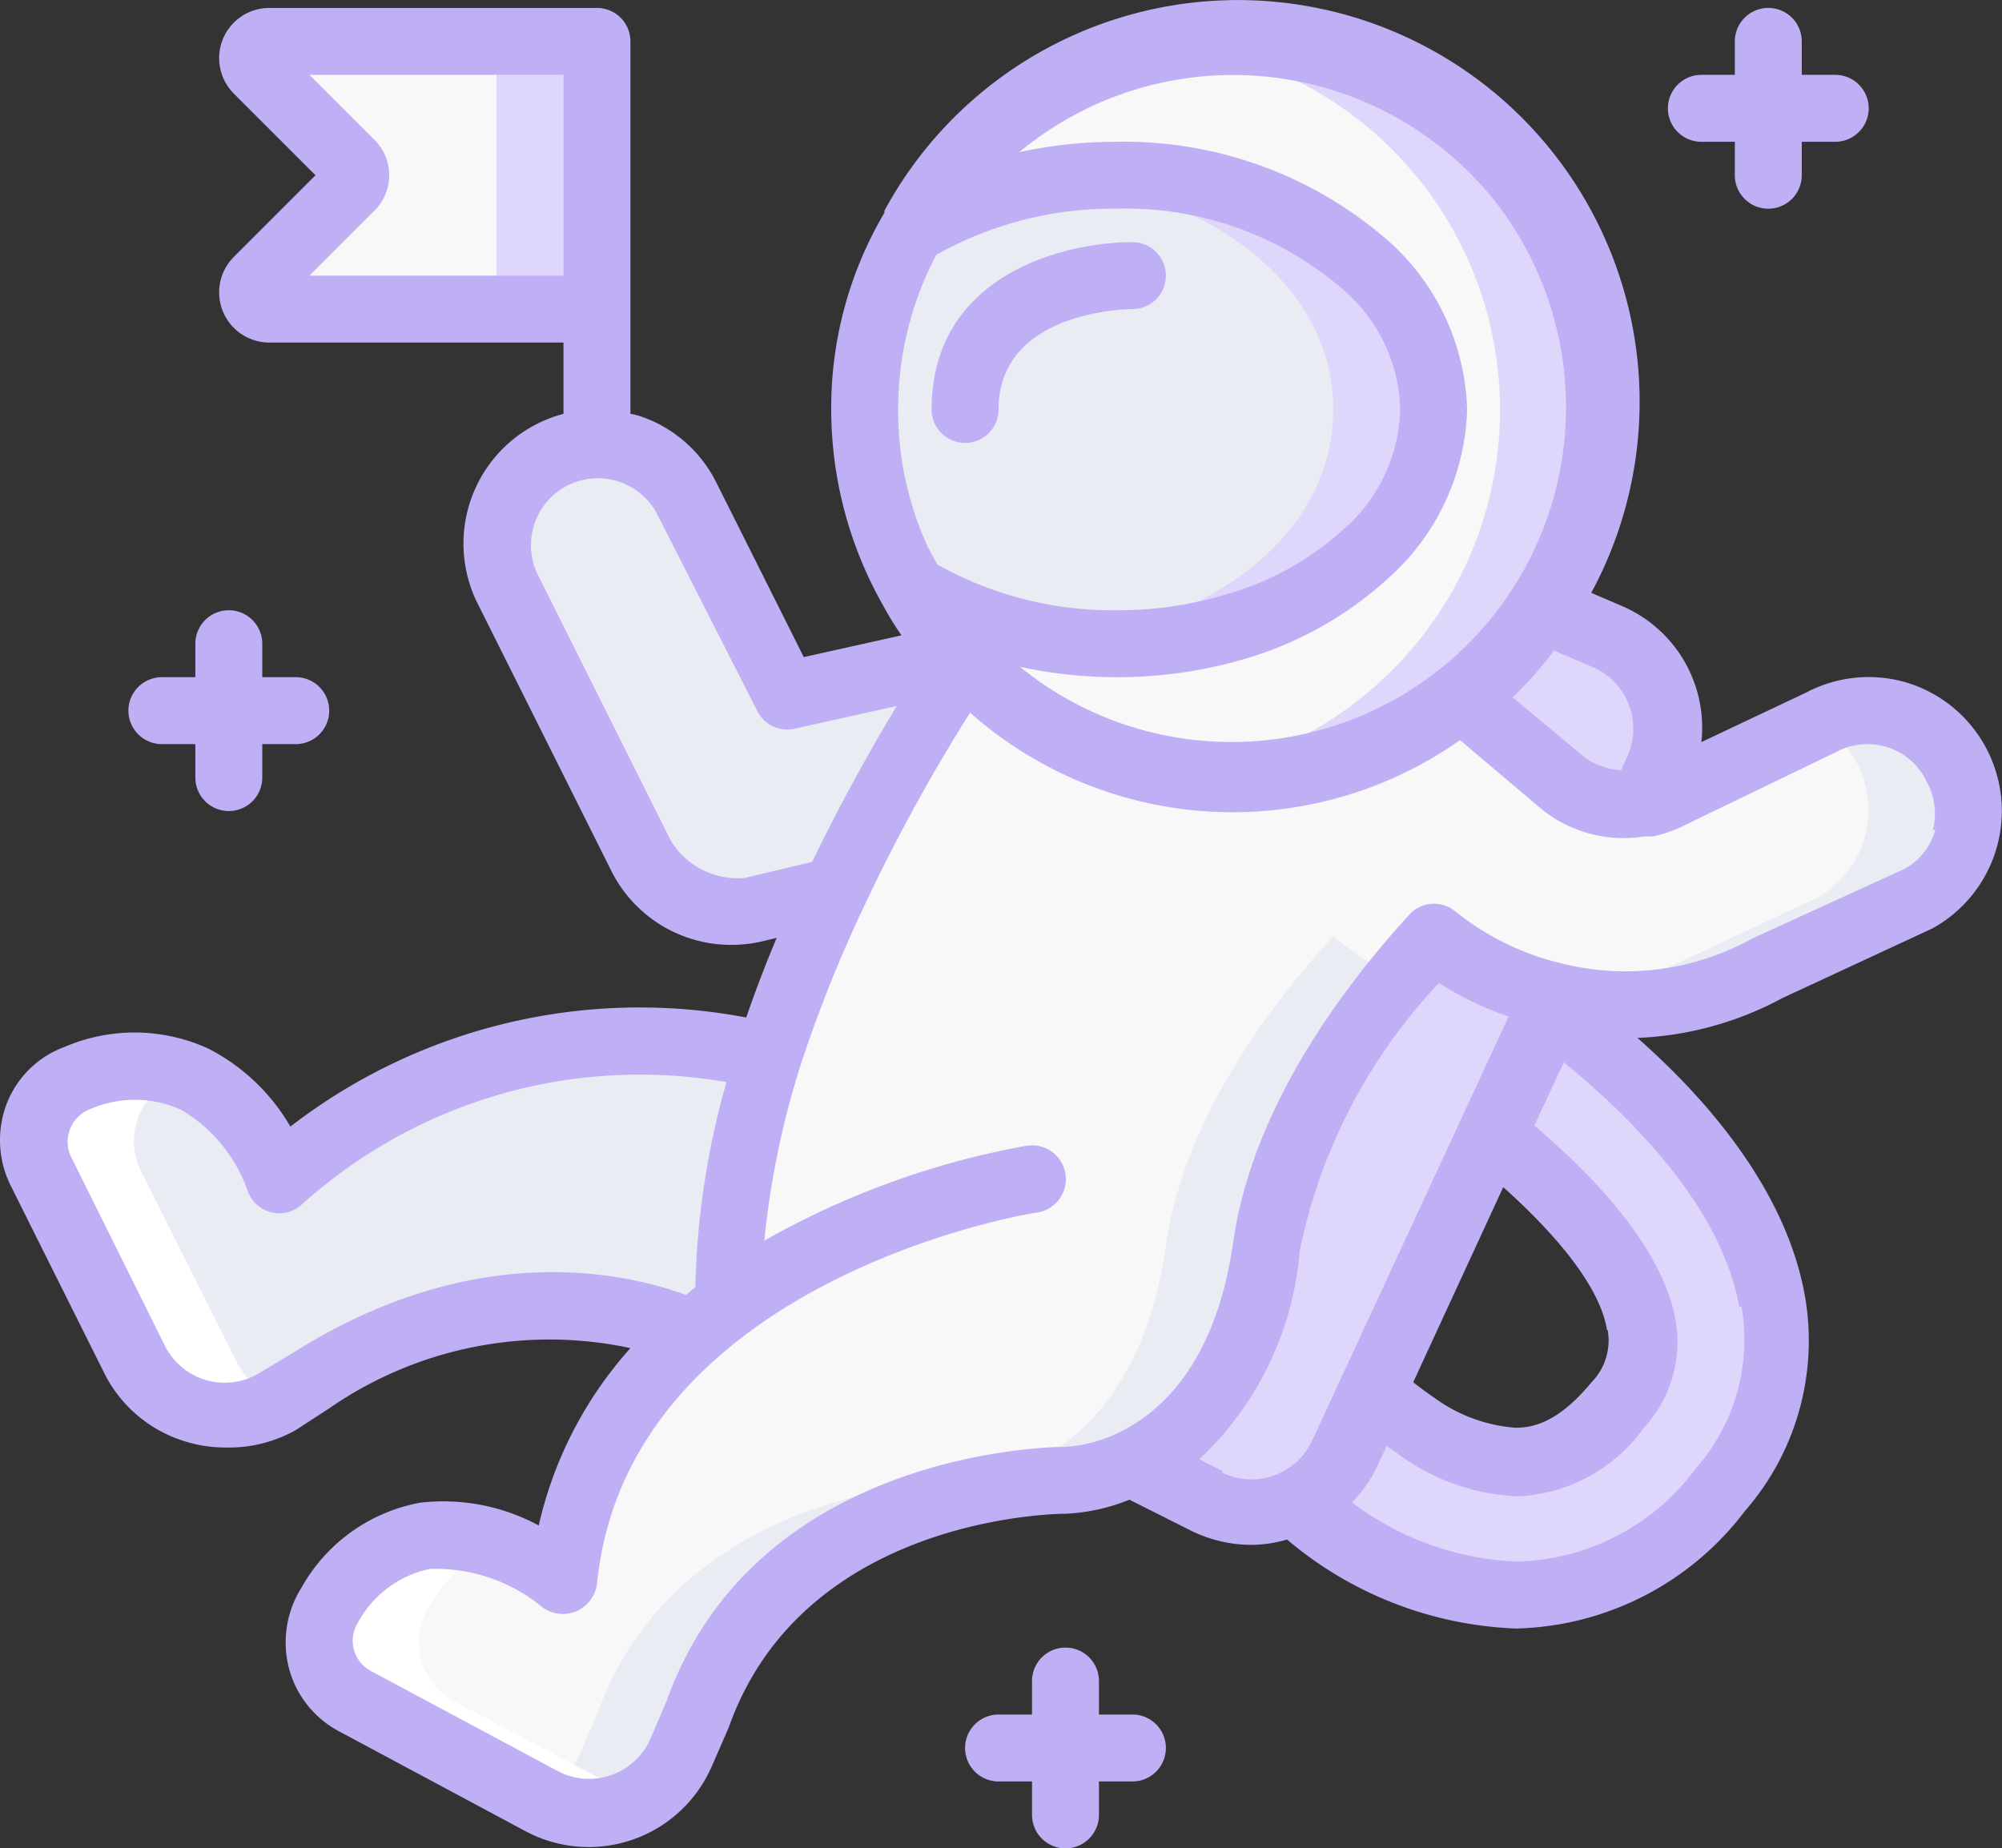 <svg xmlns="http://www.w3.org/2000/svg" width="59.82" height="55.237" viewBox="0 0 59.82 55.237"><rect x="0" y="0" width="59.82" height="55.237" fill="#333333" stroke="none"/><defs><style>.a{fill:#e9ecf2;}.b{fill:#dfd7fb;}.c{fill:#f8f8f8;}.d{fill:#fff;}.e{fill:#bfb0f6;}</style></defs><g transform="translate(-0.163 -0.763)"><g transform="translate(1 2)"><path class="a" d="M22.13,30.34a23.3,23.3,0,0,0-1.2,7.43,10.4,10.4,0,0,0-1.05.86c-2.19-1-6.47-1.7-11.37,1.37l-1.06.64a3,3,0,0,1-4.23-1.23L.37,33.75A2,2,0,0,1,1.44,31c4.5-1.66,6.06,3,6.06,3a16,16,0,0,1,14.62-3.66Z"/><path class="b" d="M48.71,21.8l-.43.92a2.93,2.93,0,0,1-2.49-.64c-3.3-2.74-2.85-2.37-3-2.45A11,11,0,0,0,45.24,17l1.93.83a3,3,0,0,1,1.54,3.97Z"/><path class="b" d="M50.54,43.28c-3.61,4.32-8.48,4-12.7.37a3,3,0,0,0,1.46-1.46l.85-1.85a7.1,7.1,0,0,0,4.27,2.09,4,4,0,0,0,3-1.71,2.76,2.76,0,0,0,.71-2.38c-.35-2-2.51-4.15-4.46-5.71l1.73-3.72c5.31,3.88,9.23,9.45,5.14,14.37Z"/><path class="a" d="M28,18.5a53.85,53.85,0,0,0-3.9,6.89A15.67,15.67,0,0,1,21,26a3,3,0,0,1-2.68-1.66l-4-8a3,3,0,0,1,1.34-4A2.93,2.93,0,0,1,17,12a3,3,0,0,1,2.68,1.66l3,5.9,5.23-1.16A.41.41,0,0,0,28,18.5Z"/><path class="b" d="M45.61,28.53l-.17.37-1.73,3.72-3.56,7.71-.85,1.85a3,3,0,0,1-4.07,1.43L33,42.48c1.52-.71,3.46-2.41,4-6.48.51-3.57,2.84-6.88,5-9.26a9,9,0,0,0,3.61,1.79Z"/><path class="c" d="M56.44,25.63,52,27.68a9,9,0,0,1-10-.94c-2.17,2.38-4.5,5.69-5,9.26-.58,4.07-2.52,5.77-4,6.48A5.25,5.25,0,0,1,31,43s-8.5,0-11,7l-.48,1.11a3,3,0,0,1-4.16,1.46l-5.6-3A2,2,0,0,1,9,46.75c2.73-4.31,7-.75,7-.75a11.13,11.13,0,0,1,3.87-7.37,10.4,10.4,0,0,1,1.05-.86,23.3,23.3,0,0,1,1.2-7.43,41.53,41.53,0,0,1,1.93-5A53.85,53.85,0,0,1,28,18.5a11,11,0,0,0,12.22,2.68,10.46,10.46,0,0,0,2.64-1.55c.12.08-.33-.29,3,2.45a3,3,0,0,0,3.35.33l4.42-2a3,3,0,0,1,2.88,5.26Z"/><path class="a" d="M57.63,21.56a3,3,0,0,0-4.07-1.19h-.07a3,3,0,0,1-.05,5.23L49,27.68a8.87,8.87,0,0,1-2.81,1,9,9,0,0,0,5.81-1l4.42-2.05a3,3,0,0,0,1.21-4.07Z"/><path class="a" d="M39,26.74c-2.17,2.38-4.5,5.69-5,9.26-.58,4.07-2.52,5.77-4,6.48A5.25,5.25,0,0,1,28,43s-8.5,0-11,7l-.48,1.11a3,3,0,0,1-1.26,1.41h.1a3,3,0,0,0,4.16-1.46L20,50c2.5-7,11-7,11-7a5.25,5.25,0,0,0,2-.52c1.52-.71,3.46-2.41,4-6.48a17.26,17.26,0,0,1,4-8A8.77,8.77,0,0,1,39,26.74Z"/><path class="c" d="M47,11a10.89,10.89,0,0,1-1.76,6,11,11,0,0,1-2.42,2.67,10.46,10.46,0,0,1-2.64,1.55A11,11,0,0,1,28,18.5a.41.41,0,0,1-.09-.1,10,10,0,0,1-1.47-2C32.58,20.21,42,16.91,42,11c0-6.06-9.63-9.1-15.59-5.36A11,11,0,0,1,47,11Z"/><path class="b" d="M36,0a11.31,11.31,0,0,0-1.55.11,11,11,0,0,1,5.37,19.52,10.46,10.46,0,0,1-2.64,1.55,11.13,11.13,0,0,1-2.67.72,10.88,10.88,0,0,0,5.67-.72,10.46,10.46,0,0,0,2.64-1.55A10.991,10.991,0,0,0,36,0Z"/><path class="a" d="M42,11c0,5.91-9.42,9.21-15.6,5.36a10.3,10.3,0,0,1-.49-1,10.86,10.86,0,0,1,.51-9.72C32.37,1.9,42,4.94,42,11Z"/><path class="b" d="M31,4.1c4.26.52,8,3.12,8,6.9s-3.71,6.39-8,6.92c5.4.63,11-2.36,11-6.92S36.32,3.49,31,4.1Z"/><path class="c" d="M17,0V8H7.21a.5.5,0,0,1-.36-.85l2.8-2.8a.5.5,0,0,0,0-.7L6.85.85A.5.5,0,0,1,7.21,0Z"/><path class="b" d="M14,0h3V8H14Z"/></g><g transform="translate(1 2)"><path class="c" d="M6.85,7.15A.5.5,0,0,0,7.21,8h3a.5.5,0,0,1-.36-.85l2.8-2.8a.5.5,0,0,0,0-.7L9.85.85A.5.5,0,0,1,10.21,0h-3a.5.5,0,0,0-.36.85l2.8,2.8a.5.5,0,0,1,0,.7Z"/><path class="d" d="M12.76,49.62A2,2,0,0,1,12,46.75a4.52,4.52,0,0,1,2-1.84,3.93,3.93,0,0,0-5,1.84,2,2,0,0,0,.74,2.87l5.5,2.9a3.07,3.07,0,0,0,3,0Z"/><path class="d" d="M6.21,39.41,3.37,33.75A2,2,0,0,1,4.44,31l.27-.08A4.46,4.46,0,0,0,1.44,31,2,2,0,0,0,.37,33.77l2.84,5.66A3,3,0,0,0,7.4,40.66a2.94,2.94,0,0,1-1.19-1.25Z"/></g><path class="e" d="M57.13,21.16a4,4,0,0,0-3,.3L51,22.94a3.95,3.95,0,0,0-2.38-4.07l-.91-.39A12,12,0,1,0,26.59,7.06v.06A11.47,11.47,0,0,0,25,13a11.89,11.89,0,0,0,1,4.76,12.37,12.37,0,0,0,.58,1.15,9,9,0,0,0,.52.84l-2.92.65-2.61-5.21a3.94,3.94,0,0,0-2.31-2,2,2,0,0,0-.26-.06V2a1,1,0,0,0-1-1H8.21A1.5,1.5,0,0,0,7.15,3.56L9.59,6,7.15,8.44A1.5,1.5,0,0,0,8.21,11H17v2.13a4.009,4.009,0,0,0-2.57,5.66l4,8A4,4,0,0,0,22,29a4.14,4.14,0,0,0,.87-.09l.5-.12c-.34.81-.64,1.6-.91,2.38A17.07,17.07,0,0,0,8.84,34.43,6,6,0,0,0,6.39,32.1a5.3,5.3,0,0,0-4.3-.05A2.94,2.94,0,0,0,.37,33.73a3.05,3.05,0,0,0,.11,2.46l2.83,5.67a4,4,0,0,0,2.46,2,3.89,3.89,0,0,0,1.12.16A4.07,4.07,0,0,0,9,43.5l1-.65a11.55,11.55,0,0,1,9-1.8,11.88,11.88,0,0,0-2.74,5.3,6,6,0,0,0-3.54-.68,5.12,5.12,0,0,0-3.55,2.54,3.08,3.08,0,0,0-.37,2.42,3,3,0,0,0,1.49,1.87l5.6,3a4.008,4.008,0,0,0,5.54-1.95l.51-1.17C24.17,46.1,31.68,46,32,46a5.75,5.75,0,0,0,1.91-.42l1.87.94a4.11,4.11,0,0,0,1.78.41,3.84,3.84,0,0,0,1.06-.16,11.23,11.23,0,0,0,6.84,2.66,8.83,8.83,0,0,0,6.84-3.51,7.74,7.74,0,0,0,1.79-6.45c-.54-3-2.72-5.68-5-7.69a9.94,9.94,0,0,0,4.33-1.19l4.48-2.08a4.009,4.009,0,0,0-.77-7.35Zm-9.35-.45a2,2,0,0,1,1,2.67l-.18.4a2,2,0,0,1-1.19-.47L45.36,21.6a10.81,10.81,0,0,0,1.11-1.23l.12-.17ZM44.89,6.85A10,10,0,0,1,30.64,20.69,13.55,13.55,0,0,0,33.5,21a13.42,13.42,0,0,0,3.9-.56A10.84,10.84,0,0,0,41.69,18,7,7,0,0,0,44,13a7,7,0,0,0-2.31-5A12,12,0,0,0,33.5,5a13.73,13.73,0,0,0-2.88.31A10,10,0,0,1,44.89,6.85ZM28.17,17.63c-.12-.22-.25-.44-.35-.67A9.72,9.72,0,0,1,27,13a9.87,9.87,0,0,1,1.14-4.62A10.71,10.71,0,0,1,33.5,7a9.91,9.91,0,0,1,6.81,2.43A4.87,4.87,0,0,1,42,13a4.9,4.9,0,0,1-1.69,3.58,8.76,8.76,0,0,1-3.49,1.94A11.2,11.2,0,0,1,33.5,19a10.67,10.67,0,0,1-5.33-1.37ZM9.41,9l1.94-1.94a1.49,1.49,0,0,0,0-2.12L9.41,3H17V9Zm13,18a2.338,2.338,0,0,1-2.2-1.11l-4-8a2,2,0,0,1,3.58-1.78l3,5.9a1,1,0,0,0,1.11.53l3.06-.68c-.75,1.24-1.65,2.84-2.53,4.66ZM9,41.14l-1.06.64A2,2,0,0,1,5.1,41L2.27,35.3a1.044,1.044,0,0,1,.56-1.38,3.36,3.36,0,0,1,2.73,0,4.56,4.56,0,0,1,2,2.42,1,1,0,0,0,1.61.43,15.08,15.08,0,0,1,12.7-3.67,24.23,24.23,0,0,0-.93,6.13l-.28.23c-1.92-.7-6.35-1.64-11.66,1.68Zm27.7,3.59-.7-.36a9.59,9.59,0,0,0,3-6.23,16.451,16.451,0,0,1,4.16-8,9.67,9.67,0,0,0,2.08,1L39.39,43.77a2,2,0,0,1-2.71,1Zm11.5-4.22a1.78,1.78,0,0,1-.49,1.57c-1,1.21-1.76,1.35-2.27,1.35A4.72,4.72,0,0,1,43,42.52c-.22-.15-.43-.31-.61-.45l2.69-5.83c1.8,1.61,2.92,3.11,3.1,4.27Zm4-.7a5.82,5.82,0,0,1-1.36,4.83,6.86,6.86,0,0,1-5.35,2.79,8.75,8.75,0,0,1-4.93-1.77,4,4,0,0,0,.72-1l.32-.69.36.26a6.46,6.46,0,0,0,3.57,1.25,4.92,4.92,0,0,0,3.77-2.07,3.77,3.77,0,0,0,.93-3.19c-.38-2.13-2.38-4.26-4.22-5.82l.88-1.89c2,1.63,4.71,4.32,5.24,7.3Zm5.79-14.25a1.92,1.92,0,0,1-.9,1.16L52.54,28.8a7.82,7.82,0,0,1-5.69.76A8,8,0,0,1,43.65,28a1,1,0,0,0-1.38.1c-2.09,2.29-4.7,5.85-5.26,9.79-.52,3.62-2.17,5.1-3.47,5.71A4.24,4.24,0,0,1,32,44c-.38,0-9.24.09-11.92,7.6l-.48,1.12a2,2,0,0,1-2.77.97l-5.6-3a1.022,1.022,0,0,1-.37-1.44A3.18,3.18,0,0,1,13,47.65a5,5,0,0,1,3.34,1.12A1.027,1.027,0,0,0,18,48.1C18.91,39,31,37,31.15,37a1.011,1.011,0,1,0-.3-2A24.73,24.73,0,0,0,23,37.84a25.76,25.76,0,0,1,1.07-5.2A40,40,0,0,1,26,27.81a53,53,0,0,1,3.15-5.75,11.81,11.81,0,0,0,14.64.82l2.36,2a3.9,3.9,0,0,0,3.14.88h.26a4,4,0,0,0,1-.36L55,23.25a2,2,0,0,1,1.52-.17,1.94,1.94,0,0,1,1.19,1,2,2,0,0,1,.21,1.48Z"/><path class="e" d="M35,9a1,1,0,0,0-1-1c-2.08,0-6,1-6,5a1,1,0,0,0,2,0c0-2.94,3.82-3,4-3A1,1,0,0,0,35,9Z"/><path class="e" d="M7,19a1,1,0,0,0-1,1v1H5a1,1,0,0,0,0,2H6v1a1,1,0,0,0,2,0V23H9a1,1,0,0,0,0-2H8V20A1,1,0,0,0,7,19Z"/><path class="e" d="M34,52H33V51a1,1,0,0,0-2,0v1H30a1,1,0,0,0,0,2h1v1a1,1,0,0,0,2,0V54h1a1,1,0,0,0,0-2Z"/><path class="e" d="M53,7a1,1,0,0,0,1-1V5h1a1,1,0,0,0,0-2H54V2a1,1,0,0,0-2,0V3H51a1,1,0,0,0,0,2h1V6A1,1,0,0,0,53,7Z"/></g></svg>
